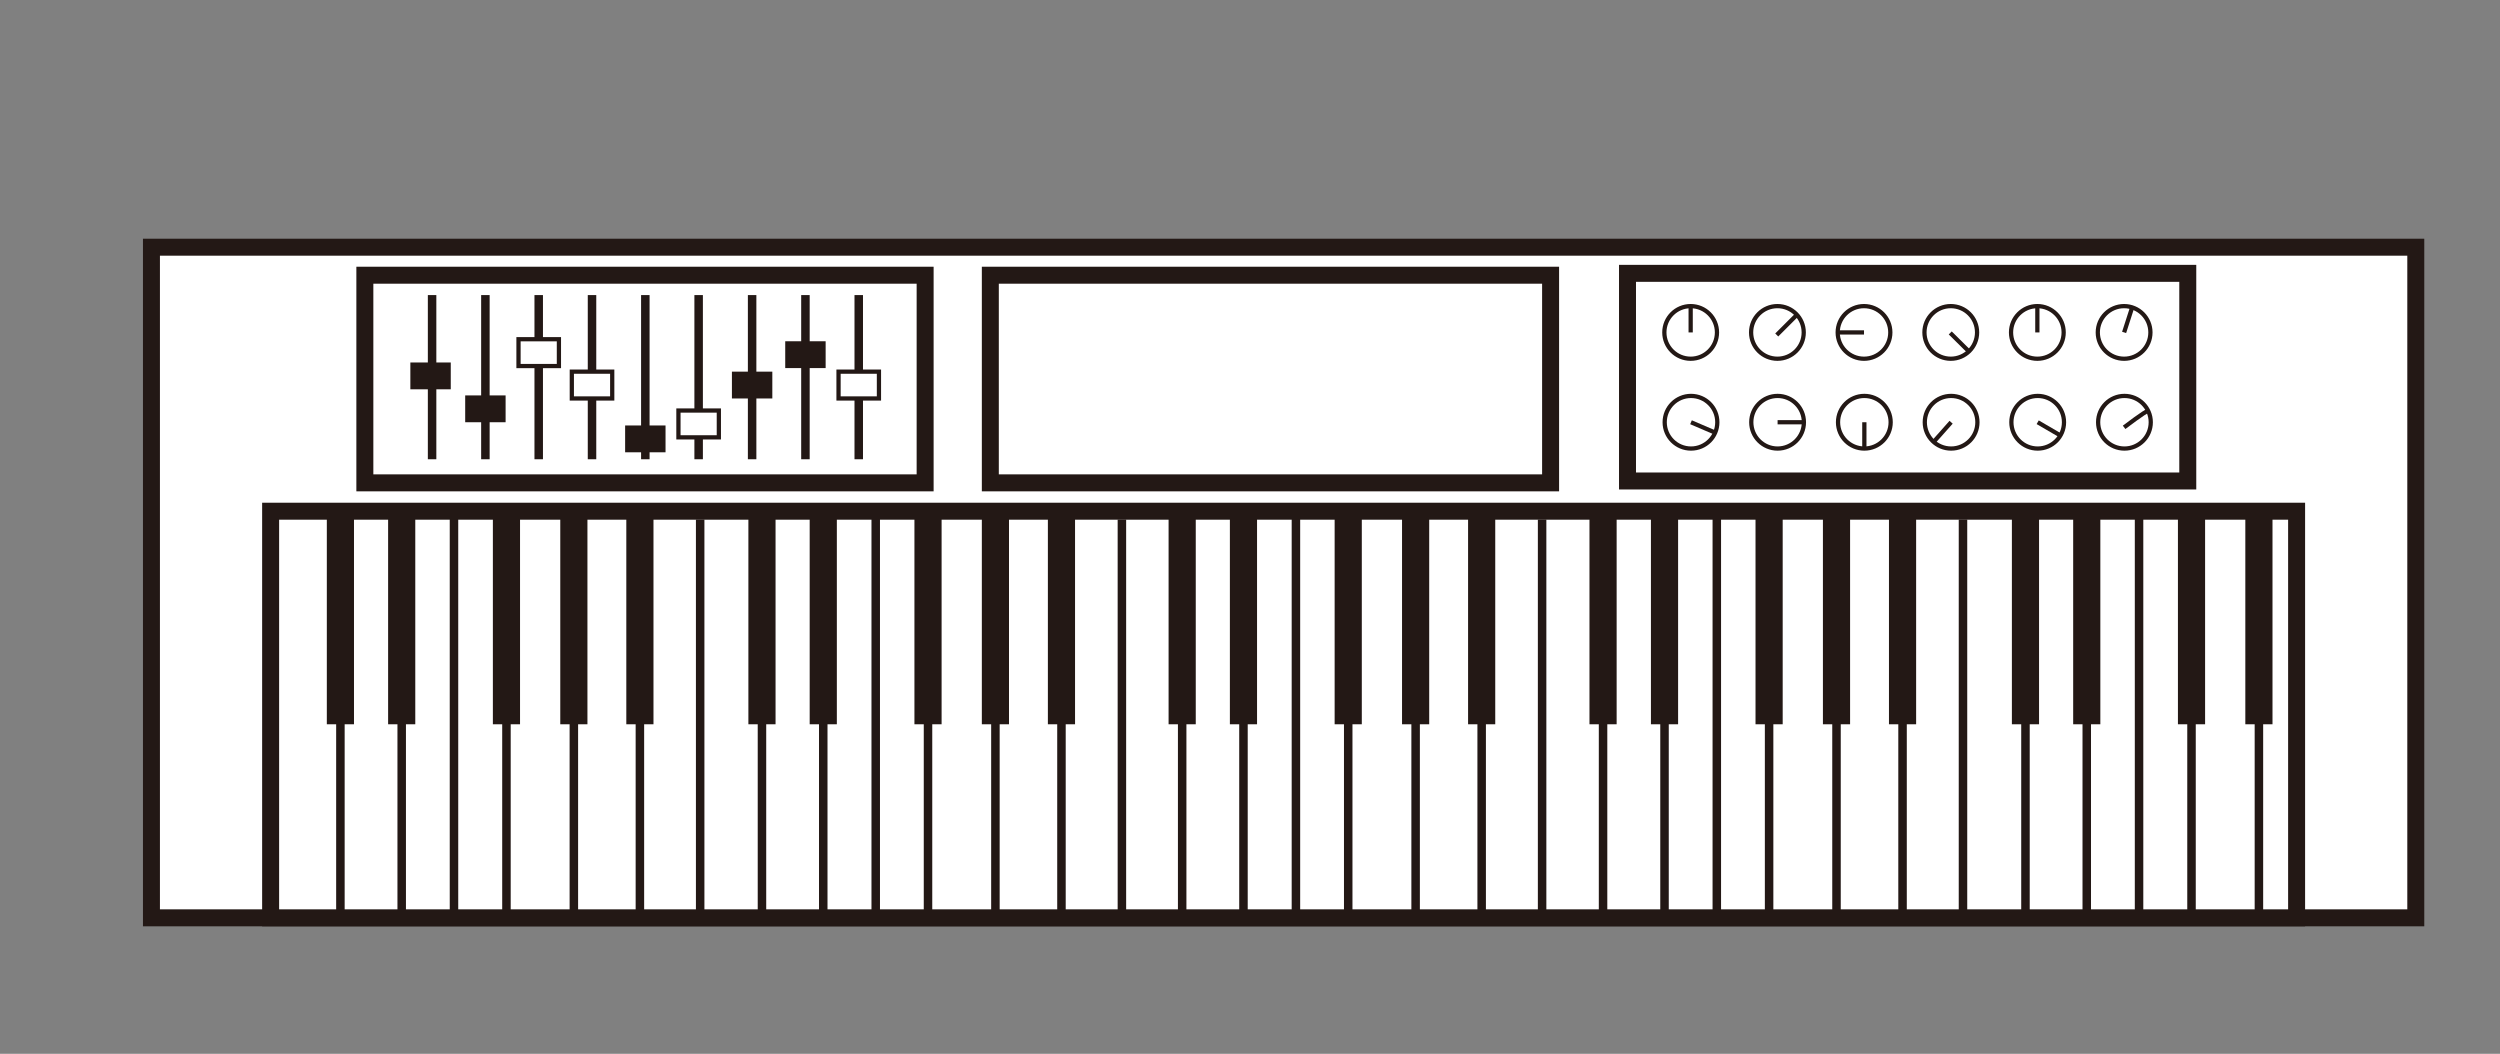<?xml version="1.0" encoding="UTF-8"?>
<svg id="_レイヤー_1" data-name=" レイヤー 1" xmlns="http://www.w3.org/2000/svg" viewBox="0 0 147.25 62.07">
  <rect x="0" y="0" width="147.25" height="62.07" fill="#808080" stroke="none"/>
  <defs>
    <style>
      .cls-1, .cls-2 {
        fill: #231815;
      }

      .cls-1, .cls-3, .cls-4, .cls-5 {
        stroke: #231815;
        stroke-miterlimit: 10;
      }

      .cls-3, .cls-4, .cls-5 {
        fill: #fff;
      }

      .cls-4 {
        stroke-width: .25px;
      }

      .cls-5 {
        stroke-width: .5px;
      }
    </style>
  </defs>
  <rect class="cls-3" x="8.92" y="14.56" width="133.37" height="39.5"/>
  <rect class="cls-3" x="15.94" y="30.11" width="119.33" height="23.95"/>
  <rect class="cls-1" x="19.75" y="30.25" width=".6" height="11.91"/>
  <rect class="cls-1" x="23.36" y="30.25" width=".6" height="11.91"/>
  <rect class="cls-1" x="29.53" y="30.25" width=".6" height="11.91"/>
  <rect class="cls-1" x="33.5" y="30.25" width=".6" height="11.91"/>
  <rect class="cls-1" x="37.39" y="30.25" width=".6" height="11.91"/>
  <line class="cls-5" x1="20.05" y1="53.79" x2="20.05" y2="42.5"/>
  <line class="cls-5" x1="23.66" y1="54.06" x2="23.66" y2="42.5"/>
  <line class="cls-5" x1="26.74" y1="54.06" x2="26.74" y2="30.25"/>
  <line class="cls-5" x1="41.24" y1="54.41" x2="41.24" y2="30.6"/>
  <line class="cls-5" x1="29.83" y1="54.06" x2="29.83" y2="42.5"/>
  <line class="cls-5" x1="33.8" y1="54.06" x2="33.8" y2="42.5"/>
  <line class="cls-5" x1="37.69" y1="54.06" x2="37.69" y2="42.5"/>
  <rect class="cls-1" x="44.58" y="30.25" width=".6" height="11.91"/>
  <rect class="cls-1" x="48.19" y="30.25" width=".6" height="11.91"/>
  <rect class="cls-1" x="54.36" y="30.25" width=".6" height="11.91"/>
  <rect class="cls-1" x="58.33" y="30.25" width=".6" height="11.91"/>
  <rect class="cls-1" x="62.22" y="30.25" width=".6" height="11.91"/>
  <line class="cls-5" x1="44.88" y1="53.79" x2="44.88" y2="42.5"/>
  <line class="cls-5" x1="48.49" y1="54.06" x2="48.49" y2="42.5"/>
  <line class="cls-5" x1="51.58" y1="54.06" x2="51.58" y2="30.25"/>
  <line class="cls-5" x1="66.08" y1="54.41" x2="66.08" y2="30.6"/>
  <line class="cls-5" x1="54.66" y1="54.06" x2="54.66" y2="42.5"/>
  <line class="cls-5" x1="58.63" y1="54.06" x2="58.63" y2="42.5"/>
  <line class="cls-5" x1="62.52" y1="54.06" x2="62.52" y2="42.5"/>
  <rect class="cls-1" x="69.33" y="30.25" width=".6" height="11.91"/>
  <rect class="cls-1" x="72.94" y="30.25" width=".6" height="11.91"/>
  <rect class="cls-1" x="79.11" y="30.25" width=".6" height="11.91"/>
  <rect class="cls-1" x="83.08" y="30.25" width=".6" height="11.91"/>
  <rect class="cls-1" x="86.97" y="30.25" width=".6" height="11.91"/>
  <line class="cls-5" x1="69.63" y1="53.79" x2="69.63" y2="42.5"/>
  <line class="cls-5" x1="73.24" y1="54.06" x2="73.24" y2="42.5"/>
  <line class="cls-5" x1="76.33" y1="54.06" x2="76.33" y2="30.25"/>
  <line class="cls-5" x1="90.83" y1="54.41" x2="90.83" y2="30.6"/>
  <line class="cls-5" x1="79.41" y1="54.06" x2="79.41" y2="42.5"/>
  <line class="cls-5" x1="83.38" y1="54.06" x2="83.38" y2="42.5"/>
  <line class="cls-5" x1="87.27" y1="54.06" x2="87.27" y2="42.5"/>
  <rect class="cls-1" x="94.12" y="30.25" width=".6" height="11.91"/>
  <rect class="cls-1" x="97.74" y="30.25" width=".6" height="11.91"/>
  <rect class="cls-1" x="103.9" y="30.25" width=".6" height="11.91"/>
  <rect class="cls-1" x="107.87" y="30.25" width=".6" height="11.91"/>
  <rect class="cls-1" x="111.76" y="30.25" width=".6" height="11.91"/>
  <line class="cls-5" x1="94.42" y1="53.79" x2="94.42" y2="42.5"/>
  <line class="cls-5" x1="98.04" y1="54.06" x2="98.04" y2="42.5"/>
  <line class="cls-5" x1="101.12" y1="54.06" x2="101.12" y2="30.25"/>
  <line class="cls-5" x1="115.62" y1="54.41" x2="115.62" y2="30.6"/>
  <line class="cls-5" x1="104.2" y1="54.06" x2="104.2" y2="42.5"/>
  <line class="cls-5" x1="108.17" y1="54.06" x2="108.17" y2="42.5"/>
  <line class="cls-5" x1="112.06" y1="54.06" x2="112.06" y2="42.5"/>
  <rect class="cls-1" x="119" y="30.25" width=".6" height="11.91"/>
  <rect class="cls-1" x="122.61" y="30.25" width=".6" height="11.91"/>
  <rect class="cls-1" x="128.78" y="30.25" width=".6" height="11.91"/>
  <rect class="cls-1" x="132.75" y="30.25" width=".6" height="11.91"/>
  <line class="cls-5" x1="119.3" y1="53.79" x2="119.3" y2="42.5"/>
  <line class="cls-5" x1="122.91" y1="54.06" x2="122.91" y2="42.5"/>
  <line class="cls-5" x1="125.99" y1="54.06" x2="125.99" y2="30.25"/>
  <line class="cls-5" x1="129.08" y1="54.06" x2="129.08" y2="42.5"/>
  <line class="cls-5" x1="133.05" y1="54.06" x2="133.05" y2="42.5"/>
  <rect class="cls-3" x="21.49" y="16.21" width="33" height="12.23"/>
  <rect class="cls-3" x="58.33" y="16.21" width="33" height="12.23"/>
  <rect class="cls-3" x="95.86" y="16.1" width="33" height="12.23"/>
  <line class="cls-5" x1="25.45" y1="27.05" x2="25.45" y2="17.38"/>
  <line class="cls-5" x1="28.59" y1="27.05" x2="28.59" y2="17.38"/>
  <line class="cls-5" x1="31.73" y1="27.05" x2="31.73" y2="17.38"/>
  <line class="cls-5" x1="34.87" y1="27.05" x2="34.87" y2="17.38"/>
  <line class="cls-5" x1="38.01" y1="27.05" x2="38.01" y2="17.38"/>
  <line class="cls-5" x1="41.15" y1="27.05" x2="41.15" y2="17.38"/>
  <line class="cls-5" x1="44.3" y1="27.05" x2="44.3" y2="17.38"/>
  <line class="cls-5" x1="47.44" y1="27.05" x2="47.44" y2="17.38"/>
  <line class="cls-5" x1="50.58" y1="27.05" x2="50.58" y2="17.38"/>
  <rect class="cls-2" x="24.17" y="21.35" width="2.38" height="1.58"/>
  <rect class="cls-2" x="27.4" y="23.29" width="2.38" height="1.58"/>
  <rect class="cls-4" x="30.54" y="19.98" width="2.38" height="1.58"/>
  <rect class="cls-4" x="33.68" y="21.89" width="2.38" height="1.58"/>
  <rect class="cls-2" x="36.82" y="25.06" width="2.38" height="1.58"/>
  <rect class="cls-4" x="39.96" y="24.18" width="2.38" height="1.58"/>
  <rect class="cls-2" x="43.11" y="21.89" width="2.38" height="1.58"/>
  <rect class="cls-2" x="46.25" y="20.1" width="2.38" height="1.58"/>
  <rect class="cls-4" x="49.39" y="21.89" width="2.38" height="1.58"/>
  <circle class="cls-4" cx="99.58" cy="19.58" r="1.55"/>
  <circle class="cls-4" cx="104.69" cy="19.58" r="1.55"/>
  <circle class="cls-4" cx="109.79" cy="19.58" r="1.55"/>
  <circle class="cls-4" cx="114.9" cy="19.58" r="1.55"/>
  <circle class="cls-4" cx="120" cy="19.58" r="1.55"/>
  <circle class="cls-4" cx="125.11" cy="19.58" r="1.55"/>
  <circle class="cls-4" cx="99.6" cy="24.87" r="1.55"/>
  <circle class="cls-4" cx="104.7" cy="24.87" r="1.55"/>
  <circle class="cls-4" cx="109.81" cy="24.87" r="1.55"/>
  <circle class="cls-4" cx="114.92" cy="24.87" r="1.55"/>
  <circle class="cls-4" cx="120.02" cy="24.87" r="1.55"/>
  <circle class="cls-4" cx="125.13" cy="24.87" r="1.55"/>
  <line class="cls-4" x1="99.58" y1="18.04" x2="99.58" y2="19.58"/>
  <line class="cls-4" x1="105.83" y1="18.55" x2="104.65" y2="19.73"/>
  <line class="cls-4" x1="108.25" y1="19.58" x2="109.79" y2="19.58"/>
  <line class="cls-4" x1="115.97" y1="20.7" x2="114.87" y2="19.61"/>
  <line class="cls-4" x1="120" y1="18.04" x2="120" y2="19.58"/>
  <line class="cls-4" x1="125.58" y1="18.12" x2="125.11" y2="19.58"/>
  <line class="cls-4" x1="101.02" y1="25.48" x2="99.6" y2="24.87"/>
  <line class="cls-4" x1="106.25" y1="24.87" x2="104.7" y2="24.87"/>
  <line class="cls-4" x1="109.81" y1="26.42" x2="109.81" y2="24.87"/>
  <line class="cls-4" x1="113.89" y1="26.03" x2="114.92" y2="24.87"/>
  <line class="cls-4" x1="121.36" y1="25.65" x2="120.02" y2="24.87"/>
  <path class="cls-4" d="M126.52,24.2c-.15.01-1.41.97-1.41.97"/>
</svg>